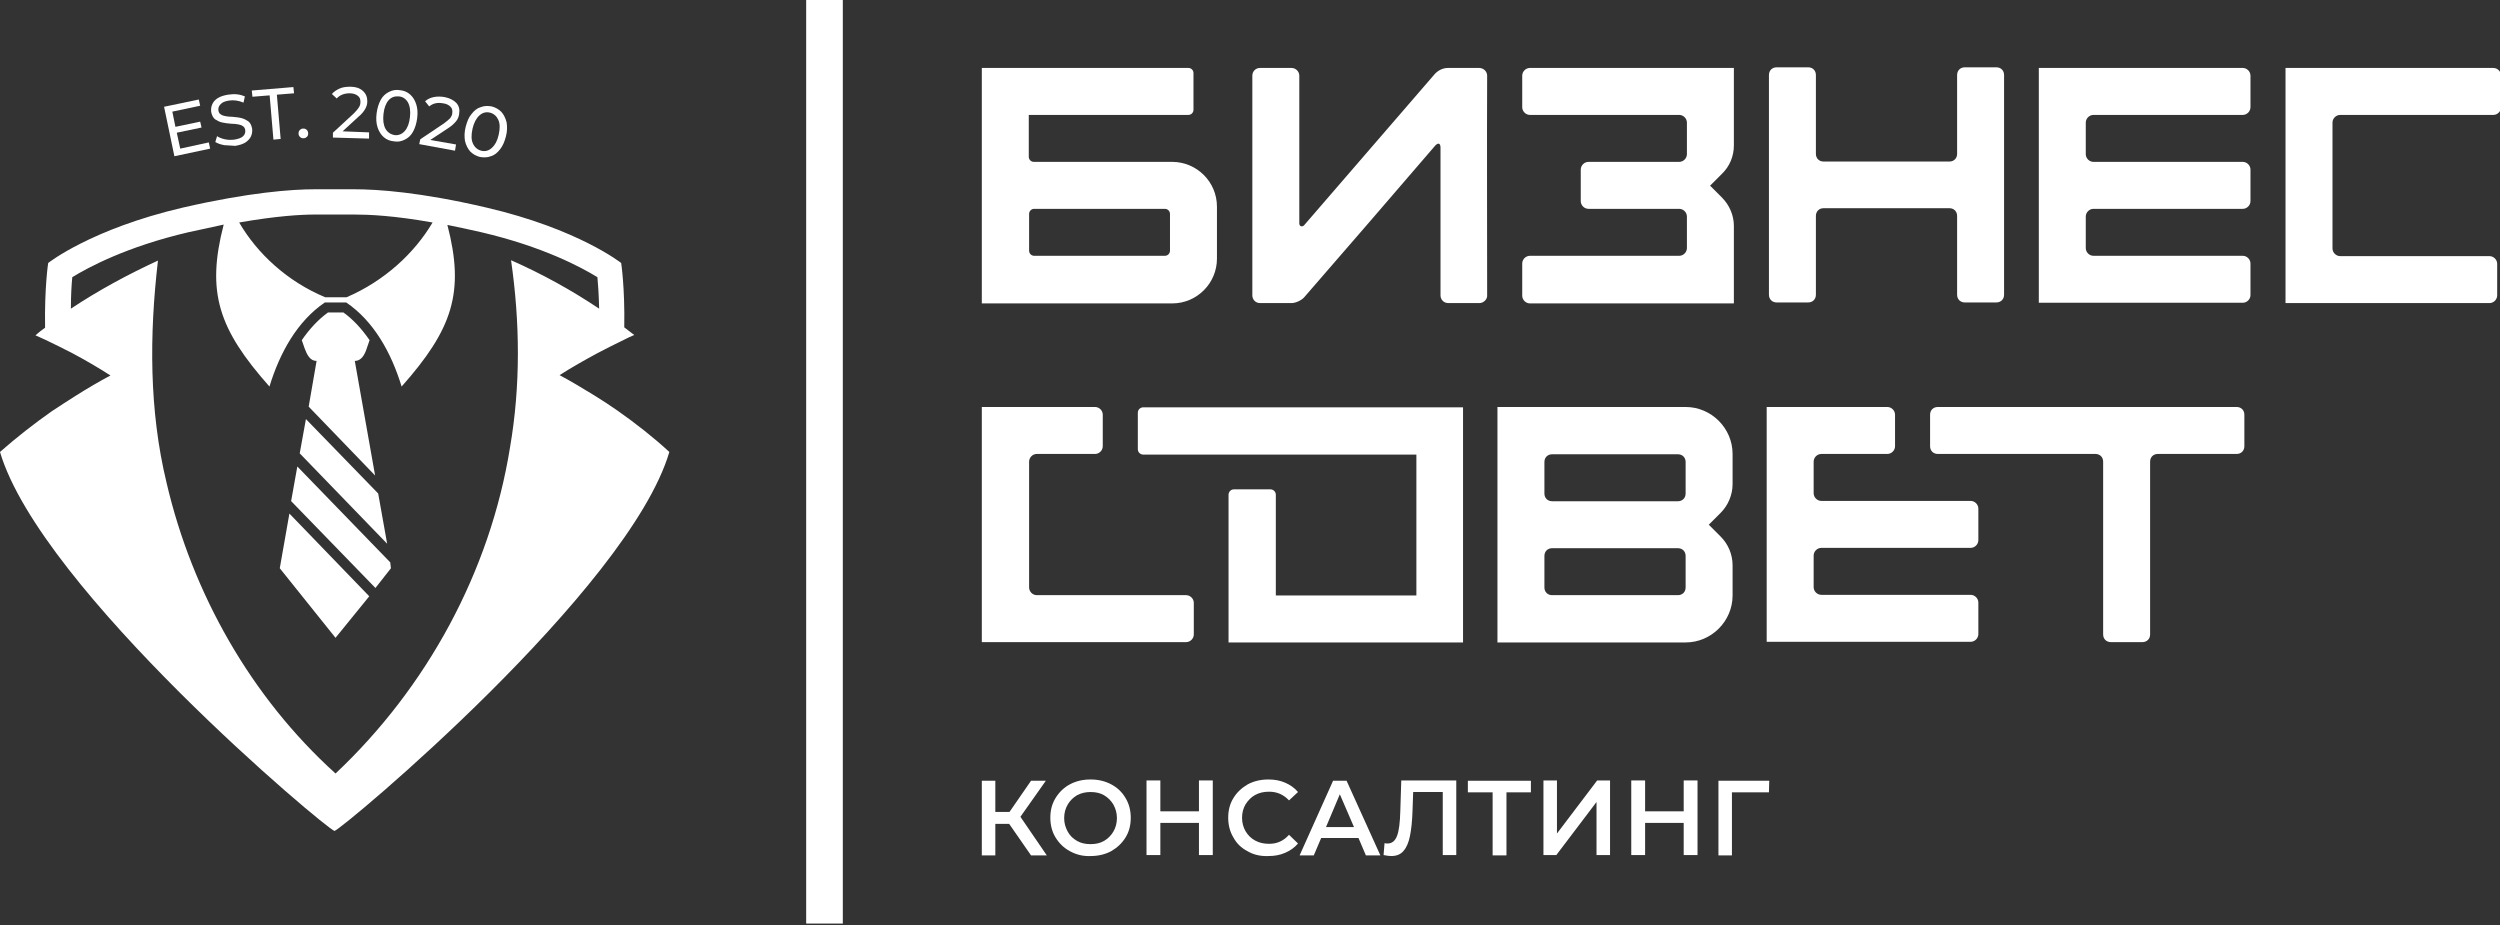<svg width="200" height="74" viewBox="0 0 200 74" fill="none" xmlns="http://www.w3.org/2000/svg">
<rect x="0" y="0" width="200" height="74" fill="#333333" stroke="none"/>
<path d="M119.796 51.37V32.559H134.85C136.909 32.559 138.607 34.257 138.607 36.316V38.735C138.607 39.584 138.247 40.433 137.655 41.025L136.703 41.977L137.655 42.929C138.247 43.521 138.607 44.345 138.607 45.22V47.639C138.607 49.697 136.909 51.396 134.85 51.396H119.796V51.37ZM134.233 40.099C134.593 40.099 134.85 39.841 134.85 39.481V36.959C134.85 36.599 134.593 36.342 134.233 36.342H124.171C123.811 36.342 123.553 36.599 123.553 36.959V39.481C123.553 39.841 123.811 40.099 124.171 40.099H134.233ZM134.233 47.613C134.593 47.613 134.85 47.355 134.85 46.995V44.473C134.85 44.113 134.593 43.856 134.233 43.856H124.171C123.811 43.856 123.553 44.113 123.553 44.473V46.995C123.553 47.355 123.811 47.613 124.171 47.613H134.233Z" fill="white"/>
<path d="M78.545 24.247V5.436H95.066C95.298 5.436 95.478 5.616 95.478 5.848V8.781C95.478 9.013 95.298 9.193 95.066 9.193H82.302V12.538C82.302 12.77 82.483 12.95 82.714 12.95H93.779C95.735 12.95 97.356 14.545 97.356 16.527V20.696C97.356 22.651 95.761 24.273 93.779 24.273H78.545V24.247ZM82.74 16.707C82.508 16.707 82.328 16.887 82.328 17.119V20.052C82.328 20.284 82.508 20.464 82.74 20.464H93.188C93.419 20.464 93.599 20.284 93.599 20.052V17.119C93.599 16.887 93.419 16.707 93.188 16.707H82.74Z" fill="white"/>
<path d="M118.355 24.247H115.859C115.498 24.247 115.241 23.964 115.241 23.629V11.818C115.241 11.457 115.061 11.38 114.804 11.663C111.33 15.703 107.83 19.769 104.356 23.758C104.15 24.015 103.661 24.247 103.326 24.247H100.805C100.444 24.247 100.187 23.964 100.187 23.629V6.053C100.187 5.719 100.444 5.436 100.805 5.436H103.326C103.661 5.436 103.944 5.719 103.944 6.053V17.891C103.944 17.968 103.996 18.071 104.073 18.097C104.176 18.122 104.253 18.097 104.33 18.019L114.778 5.925C115.035 5.642 115.421 5.436 115.833 5.436H118.329C118.689 5.436 118.972 5.719 118.972 6.053C118.947 11.921 118.972 17.788 118.972 23.629C118.998 23.938 118.689 24.247 118.355 24.247Z" fill="white"/>
<path d="M121.778 21.082C121.778 20.747 122.061 20.464 122.395 20.464H134.335C134.67 20.464 134.953 20.181 134.953 19.846V17.325C134.953 16.99 134.67 16.707 134.335 16.707H127.079C126.744 16.707 126.461 16.424 126.461 16.089V13.568C126.461 13.233 126.744 12.95 127.079 12.95H134.335C134.67 12.95 134.953 12.667 134.953 12.332V9.81C134.953 9.476 134.67 9.193 134.335 9.193H122.395C122.061 9.193 121.778 8.91 121.778 8.575V6.053C121.778 5.719 122.061 5.436 122.395 5.436H138.71V11.637C138.71 12.487 138.376 13.31 137.758 13.902L136.806 14.854L137.758 15.806C138.35 16.398 138.71 17.222 138.71 18.071V24.273H122.395C122.061 24.273 121.778 23.989 121.778 23.655V21.082Z" fill="white"/>
<path d="M141.515 6.002C141.515 5.642 141.772 5.385 142.132 5.385H144.654C145.015 5.385 145.272 5.642 145.272 6.002V12.307C145.272 12.667 145.529 12.924 145.89 12.924H155.951C156.312 12.924 156.569 12.667 156.569 12.307V6.002C156.569 5.642 156.826 5.385 157.186 5.385H159.708C160.069 5.385 160.326 5.642 160.326 6.002V23.578C160.326 23.938 160.069 24.196 159.708 24.196H157.186C156.826 24.196 156.569 23.938 156.569 23.578V17.273C156.569 16.913 156.312 16.656 155.951 16.656H145.89C145.529 16.656 145.272 16.913 145.272 17.273V23.578C145.272 23.938 145.015 24.196 144.654 24.196H142.132C141.772 24.196 141.515 23.938 141.515 23.578V6.002Z" fill="white"/>
<path d="M163.105 24.247V5.436H179.42C179.755 5.436 180.038 5.719 180.038 6.053V8.575C180.038 8.91 179.755 9.193 179.42 9.193H167.48C167.145 9.193 166.862 9.476 166.862 9.81V12.332C166.862 12.667 167.145 12.95 167.48 12.95H179.42C179.755 12.95 180.038 13.233 180.038 13.568V16.089C180.038 16.424 179.755 16.707 179.42 16.707H167.48C167.145 16.707 166.862 16.99 166.862 17.325V19.846C166.862 20.181 167.145 20.464 167.48 20.464H179.42C179.755 20.464 180.038 20.747 180.038 21.082V23.604C180.038 23.938 179.755 24.221 179.42 24.221H163.105V24.247Z" fill="white"/>
<path d="M78.545 51.37V32.559H87.603C87.938 32.559 88.221 32.842 88.221 33.176V35.698C88.221 36.033 87.938 36.316 87.603 36.316H82.946C82.611 36.316 82.328 36.599 82.328 36.934V46.995C82.328 47.33 82.611 47.613 82.946 47.613H94.886C95.221 47.613 95.504 47.896 95.504 48.23V50.752C95.504 51.087 95.221 51.37 94.886 51.37H78.545Z" fill="white"/>
<path d="M182.842 24.247V5.436H199.466C199.801 5.436 200.084 5.719 200.084 6.053V8.575C200.084 8.91 199.801 9.193 199.466 9.193H187.217C186.882 9.193 186.599 9.476 186.599 9.81V19.872C186.599 20.207 186.882 20.49 187.217 20.49H199.157C199.492 20.49 199.775 20.773 199.775 21.107V23.629C199.775 23.964 199.492 24.247 199.157 24.247H182.842Z" fill="white"/>
<path d="M141.335 51.37V32.559H150.985C151.319 32.559 151.603 32.842 151.603 33.176V35.698C151.603 36.033 151.319 36.316 150.985 36.316H145.71C145.375 36.316 145.092 36.599 145.092 36.934V39.455C145.092 39.79 145.375 40.073 145.71 40.073H157.65C157.984 40.073 158.268 40.356 158.268 40.691V43.212C158.268 43.547 157.984 43.83 157.65 43.83H145.71C145.375 43.83 145.092 44.113 145.092 44.448V46.969C145.092 47.304 145.375 47.587 145.71 47.587H157.65C157.984 47.587 158.268 47.87 158.268 48.205V50.727C158.268 51.061 157.984 51.344 157.65 51.344H141.335V51.37Z" fill="white"/>
<path d="M155.025 32.559H178.931C179.291 32.559 179.549 32.816 179.549 33.176V35.698C179.549 36.059 179.291 36.316 178.931 36.316H172.626C172.266 36.316 172.009 36.573 172.009 36.934V50.752C172.009 51.113 171.751 51.37 171.391 51.37H168.869C168.509 51.37 168.252 51.113 168.252 50.752V36.934C168.252 36.573 167.994 36.316 167.634 36.316H155.025C154.665 36.316 154.407 36.059 154.407 35.698V33.176C154.407 32.816 154.665 32.559 155.025 32.559Z" fill="white"/>
<path d="M117.043 32.611V51.396H98.283V39.584C98.283 39.353 98.463 39.147 98.721 39.147H101.629C101.86 39.147 102.066 39.327 102.066 39.584V47.639H113.311V36.368H91.464C91.232 36.368 91.026 36.188 91.026 35.93V33.022C91.026 32.791 91.207 32.585 91.464 32.585H117.043V32.611Z" fill="white"/>
<path d="M80.733 65.909H79.626V68.431H78.545V62.461H79.626V64.957H80.758L82.483 62.461H83.666L81.633 65.343L83.743 68.431H82.483L80.733 65.909Z" fill="white"/>
<path d="M85.597 68.097C85.108 67.839 84.722 67.453 84.439 66.99C84.156 66.527 84.027 65.987 84.027 65.42C84.027 64.829 84.156 64.314 84.439 63.851C84.722 63.388 85.108 63.002 85.597 62.744C86.085 62.487 86.626 62.358 87.243 62.358C87.861 62.358 88.401 62.487 88.89 62.744C89.379 63.002 89.765 63.362 90.048 63.851C90.332 64.314 90.46 64.854 90.46 65.42C90.46 66.012 90.332 66.527 90.048 66.99C89.765 67.453 89.379 67.814 88.89 68.097C88.401 68.354 87.861 68.483 87.243 68.483C86.652 68.508 86.111 68.38 85.597 68.097ZM88.324 67.273C88.633 67.093 88.89 66.836 89.071 66.527C89.251 66.218 89.354 65.858 89.354 65.446C89.354 65.034 89.251 64.7 89.071 64.365C88.89 64.057 88.633 63.799 88.324 63.619C88.016 63.439 87.655 63.362 87.243 63.362C86.858 63.362 86.497 63.439 86.163 63.619C85.854 63.799 85.597 64.057 85.416 64.365C85.236 64.674 85.133 65.034 85.133 65.446C85.133 65.858 85.236 66.192 85.416 66.527C85.597 66.862 85.854 67.093 86.163 67.273C86.472 67.453 86.832 67.531 87.243 67.531C87.655 67.531 88.016 67.453 88.324 67.273Z" fill="white"/>
<path d="M97.022 62.435V68.405H95.916V65.832H92.828V68.405H91.721V62.435H92.828V64.906H95.916V62.435H97.022Z" fill="white"/>
<path d="M99.801 68.097C99.312 67.839 98.926 67.479 98.669 66.99C98.386 66.527 98.257 65.987 98.257 65.42C98.257 64.829 98.386 64.314 98.669 63.851C98.952 63.388 99.338 63.027 99.827 62.744C100.316 62.487 100.856 62.358 101.474 62.358C101.963 62.358 102.4 62.435 102.812 62.615C103.224 62.796 103.558 63.027 103.841 63.362L103.121 64.031C102.683 63.568 102.169 63.336 101.525 63.336C101.114 63.336 100.753 63.413 100.419 63.593C100.084 63.773 99.853 64.031 99.647 64.34C99.467 64.648 99.364 65.009 99.364 65.42C99.364 65.832 99.467 66.192 99.647 66.501C99.827 66.81 100.084 67.067 100.419 67.248C100.753 67.428 101.114 67.505 101.525 67.505C102.169 67.505 102.683 67.273 103.121 66.784L103.841 67.479C103.558 67.814 103.224 68.045 102.812 68.225C102.4 68.406 101.963 68.483 101.474 68.483C100.831 68.508 100.29 68.38 99.801 68.097Z" fill="white"/>
<path d="M108.679 67.041H105.694L105.102 68.431H103.97L106.646 62.461H107.727L110.429 68.431H109.271L108.679 67.041ZM108.319 66.166L107.187 63.542L106.08 66.166H108.319Z" fill="white"/>
<path d="M116.502 62.435V68.405H115.421V63.362H113.054L113.002 64.854C112.977 65.703 112.899 66.373 112.796 66.887C112.693 67.402 112.513 67.814 112.282 68.071C112.05 68.354 111.716 68.483 111.304 68.483C111.149 68.483 110.944 68.457 110.686 68.405L110.763 67.453C110.841 67.479 110.918 67.479 111.021 67.479C111.355 67.479 111.613 67.273 111.767 66.861C111.921 66.45 111.999 65.806 112.024 64.906L112.102 62.435H116.502Z" fill="white"/>
<path d="M122.498 63.387H120.517V68.431H119.41V63.387H117.429V62.461H122.472V63.387H122.498Z" fill="white"/>
<path d="M123.476 62.435H124.557V66.681L127.774 62.435H128.803V68.405H127.722V64.159L124.505 68.405H123.476V62.435Z" fill="white"/>
<path d="M135.802 62.435V68.405H134.696V65.832H131.608V68.405H130.501V62.435H131.608V64.906H134.696V62.435H135.802Z" fill="white"/>
<path d="M141.515 63.387H138.555V68.431H137.475V62.461H141.54L141.515 63.387Z" fill="white"/>
<path d="M16.702 11.392L16.812 11.89L13.951 12.499L13.126 8.542L15.904 7.961L16.014 8.459L13.786 8.93L14.033 10.147L16.014 9.732L16.124 10.202L14.143 10.617L14.418 11.89L16.702 11.392Z" fill="white"/>
<path d="M17.94 11.613C17.638 11.558 17.418 11.475 17.225 11.364L17.363 10.894C17.528 11.005 17.748 11.088 17.995 11.143C18.243 11.198 18.491 11.198 18.738 11.171C19.068 11.115 19.316 11.032 19.453 10.894C19.591 10.756 19.646 10.59 19.618 10.396C19.591 10.258 19.536 10.147 19.426 10.092C19.316 10.009 19.206 9.981 19.068 9.953C18.931 9.926 18.738 9.898 18.491 9.898C18.188 9.87 17.94 9.843 17.72 9.787C17.528 9.732 17.363 9.649 17.198 9.538C17.032 9.4 16.95 9.206 16.895 8.957C16.867 8.736 16.895 8.542 16.977 8.348C17.06 8.155 17.198 7.989 17.418 7.85C17.638 7.712 17.913 7.629 18.243 7.574C18.491 7.546 18.71 7.518 18.958 7.546C19.206 7.574 19.398 7.629 19.591 7.712L19.481 8.21C19.288 8.127 19.096 8.072 18.903 8.044C18.71 8.016 18.518 8.016 18.325 8.044C17.995 8.099 17.775 8.182 17.638 8.348C17.5 8.487 17.445 8.653 17.473 8.847C17.5 8.985 17.555 9.096 17.665 9.151C17.775 9.234 17.885 9.262 18.023 9.289C18.16 9.317 18.353 9.345 18.601 9.345C18.903 9.372 19.151 9.4 19.343 9.455C19.536 9.511 19.701 9.594 19.866 9.704C20.031 9.843 20.114 10.009 20.169 10.285C20.196 10.507 20.169 10.7 20.086 10.894C20.003 11.088 19.838 11.254 19.646 11.392C19.426 11.53 19.151 11.613 18.821 11.669C18.546 11.641 18.243 11.641 17.94 11.613Z" fill="white"/>
<path d="M21.572 7.629L20.196 7.74L20.141 7.242L23.47 6.965L23.525 7.463L22.149 7.574L22.452 11.116L21.874 11.171L21.572 7.629Z" fill="white"/>
<path d="M23.994 10.95C23.911 10.867 23.884 10.784 23.884 10.673C23.884 10.562 23.911 10.479 23.994 10.396C24.076 10.313 24.159 10.285 24.269 10.285C24.379 10.285 24.462 10.313 24.544 10.396C24.627 10.479 24.654 10.562 24.654 10.673C24.654 10.784 24.627 10.895 24.544 10.95C24.462 11.034 24.379 11.061 24.269 11.061C24.159 11.061 24.076 11.034 23.994 10.95Z" fill="white"/>
<path d="M29.523 10.59V11.088L26.634 11.005V10.617L28.312 9.068C28.505 8.874 28.643 8.708 28.725 8.57C28.808 8.432 28.835 8.293 28.835 8.155C28.835 7.934 28.78 7.768 28.615 7.657C28.477 7.546 28.257 7.463 27.982 7.463C27.542 7.463 27.184 7.602 26.937 7.878L26.552 7.519C26.717 7.325 26.937 7.187 27.184 7.076C27.432 6.965 27.735 6.938 28.037 6.938C28.45 6.938 28.78 7.048 29.028 7.27C29.275 7.491 29.385 7.768 29.385 8.1C29.385 8.321 29.33 8.515 29.22 8.708C29.11 8.902 28.945 9.123 28.67 9.345L27.405 10.507L29.523 10.59Z" fill="white"/>
<path d="M30.706 10.977C30.485 10.784 30.32 10.535 30.21 10.203C30.1 9.871 30.073 9.511 30.128 9.068C30.183 8.653 30.293 8.293 30.458 7.989C30.623 7.685 30.843 7.491 31.118 7.353C31.393 7.214 31.669 7.159 31.999 7.214C32.301 7.242 32.576 7.353 32.796 7.546C33.017 7.74 33.181 7.989 33.292 8.321C33.402 8.653 33.429 9.013 33.374 9.456C33.319 9.871 33.209 10.23 33.044 10.535C32.879 10.839 32.659 11.033 32.384 11.171C32.109 11.309 31.834 11.365 31.531 11.309C31.201 11.282 30.926 11.171 30.706 10.977ZM32.384 10.479C32.604 10.23 32.741 9.871 32.796 9.373C32.851 8.875 32.796 8.487 32.631 8.183C32.466 7.906 32.219 7.74 31.916 7.712C31.586 7.685 31.311 7.768 31.091 8.017C30.871 8.266 30.733 8.626 30.678 9.124C30.623 9.622 30.678 10.009 30.843 10.313C31.008 10.59 31.256 10.756 31.586 10.811C31.889 10.839 32.164 10.728 32.384 10.479Z" fill="white"/>
<path d="M36.483 11.558L36.401 12.056L33.54 11.53L33.622 11.143L35.52 9.87C35.74 9.704 35.906 9.566 36.016 9.455C36.098 9.317 36.181 9.206 36.181 9.068C36.208 8.846 36.181 8.68 36.043 8.542C35.906 8.404 35.713 8.293 35.438 8.265C34.998 8.182 34.64 8.265 34.337 8.514L34.007 8.099C34.2 7.933 34.42 7.823 34.695 7.767C34.97 7.712 35.245 7.712 35.575 7.767C35.988 7.85 36.291 8.016 36.511 8.238C36.731 8.487 36.786 8.763 36.731 9.123C36.703 9.344 36.621 9.538 36.483 9.704C36.346 9.87 36.153 10.064 35.85 10.257L34.42 11.198L36.483 11.558Z" fill="white"/>
<path d="M37.611 12.112C37.419 11.89 37.281 11.614 37.199 11.281C37.144 10.95 37.144 10.562 37.254 10.147C37.364 9.732 37.501 9.372 37.721 9.123C37.941 8.847 38.162 8.653 38.464 8.57C38.739 8.459 39.042 8.459 39.345 8.515C39.647 8.598 39.895 8.736 40.115 8.957C40.307 9.179 40.445 9.455 40.528 9.787C40.583 10.12 40.583 10.507 40.472 10.922C40.362 11.337 40.225 11.669 40.005 11.946C39.785 12.222 39.565 12.416 39.262 12.499C38.987 12.61 38.684 12.61 38.382 12.554C38.079 12.471 37.831 12.333 37.611 12.112ZM39.345 11.835C39.592 11.614 39.785 11.281 39.895 10.784C40.005 10.286 40.005 9.898 39.867 9.594C39.73 9.289 39.51 9.096 39.207 9.013C38.877 8.93 38.602 9.013 38.354 9.234C38.107 9.455 37.914 9.815 37.804 10.286C37.694 10.784 37.694 11.171 37.831 11.475C37.969 11.78 38.189 11.973 38.492 12.056C38.822 12.139 39.097 12.056 39.345 11.835Z" fill="white"/>
<path d="M49.418 32.862C48.785 32.419 48.152 32.004 47.519 31.616C46.61 31.063 45.702 30.509 44.766 30.011C45.757 29.374 46.803 28.792 47.822 28.238C48.51 27.878 49.226 27.518 49.914 27.186C50.189 27.048 50.465 26.909 50.74 26.799C50.465 26.605 50.217 26.383 49.941 26.189C49.996 22.978 49.694 21.04 49.694 21.04C49.694 21.04 46.28 18.326 38.929 16.609C33.615 15.363 30.174 15.142 28.357 15.142H25.191C23.346 15.142 19.905 15.391 14.619 16.609C7.268 18.326 3.854 21.04 3.854 21.04C3.854 21.04 3.552 22.978 3.607 26.217C3.331 26.411 3.083 26.605 2.836 26.826C3.111 26.937 3.359 27.076 3.634 27.186C4.35 27.518 5.038 27.878 5.754 28.238C6.8 28.792 7.846 29.401 8.837 30.038C7.901 30.537 6.965 31.09 6.084 31.644C5.424 32.059 4.79 32.475 4.157 32.89C2.698 33.914 1.321 34.994 0 36.157C3.249 47.15 26.155 66.365 26.76 66.476C27.366 66.338 50.299 47.177 53.548 36.157C52.254 34.967 50.877 33.887 49.418 32.862ZM25.191 17.163H28.385C29.486 17.163 31.523 17.246 34.607 17.8C33.148 20.264 30.752 22.479 27.724 23.781H26.017C22.961 22.507 20.566 20.264 19.134 17.8C22.108 17.274 24.117 17.163 25.191 17.163ZM40.801 35.797C39.204 45.737 34.139 55.013 26.843 61.88C20.098 55.788 15.39 47.482 13.325 38.622C11.921 32.807 11.948 26.771 12.637 20.846C10.242 21.953 7.874 23.227 5.671 24.694C5.671 23.614 5.726 22.756 5.782 22.175C7.048 21.399 10.104 19.738 15.087 18.575C16.106 18.354 17.042 18.16 17.895 17.966C16.491 23.393 17.482 26.328 21.557 30.924C22.383 28.211 23.787 25.691 25.989 24.196H27.696C29.899 25.691 31.303 28.211 32.129 30.924C36.203 26.328 37.194 23.393 35.791 17.994C36.616 18.16 37.525 18.354 38.489 18.575C43.472 19.738 46.528 21.399 47.794 22.175C47.849 22.756 47.904 23.587 47.932 24.694C45.702 23.199 43.334 21.898 40.884 20.818C41.599 25.774 41.655 30.841 40.801 35.797Z" fill="white"/>
<path fill-rule="evenodd" clip-rule="evenodd" d="M23.152 41.086L22.382 45.46L26.842 51.025L29.54 47.703L23.152 41.086ZM31.219 44.989L23.786 37.32L23.29 40.089L30.035 47.038L31.274 45.46L31.219 44.989ZM30.971 43.494L30.255 39.48L26.787 35.908L24.474 33.527L23.978 36.268L30.861 43.384L30.971 43.494ZM30.008 38.04L28.383 28.875C28.906 28.875 29.182 28.377 29.347 27.851L29.567 27.214C28.934 26.3 28.246 25.552 27.475 24.999H26.236C25.438 25.58 24.749 26.328 24.143 27.214L24.364 27.851C24.556 28.377 24.804 28.875 25.327 28.875L24.694 32.53L30.008 38.04Z" fill="white"/>
<path d="M67.425 0H64.494V73.885H67.425V0Z" fill="white"/>
</svg>
